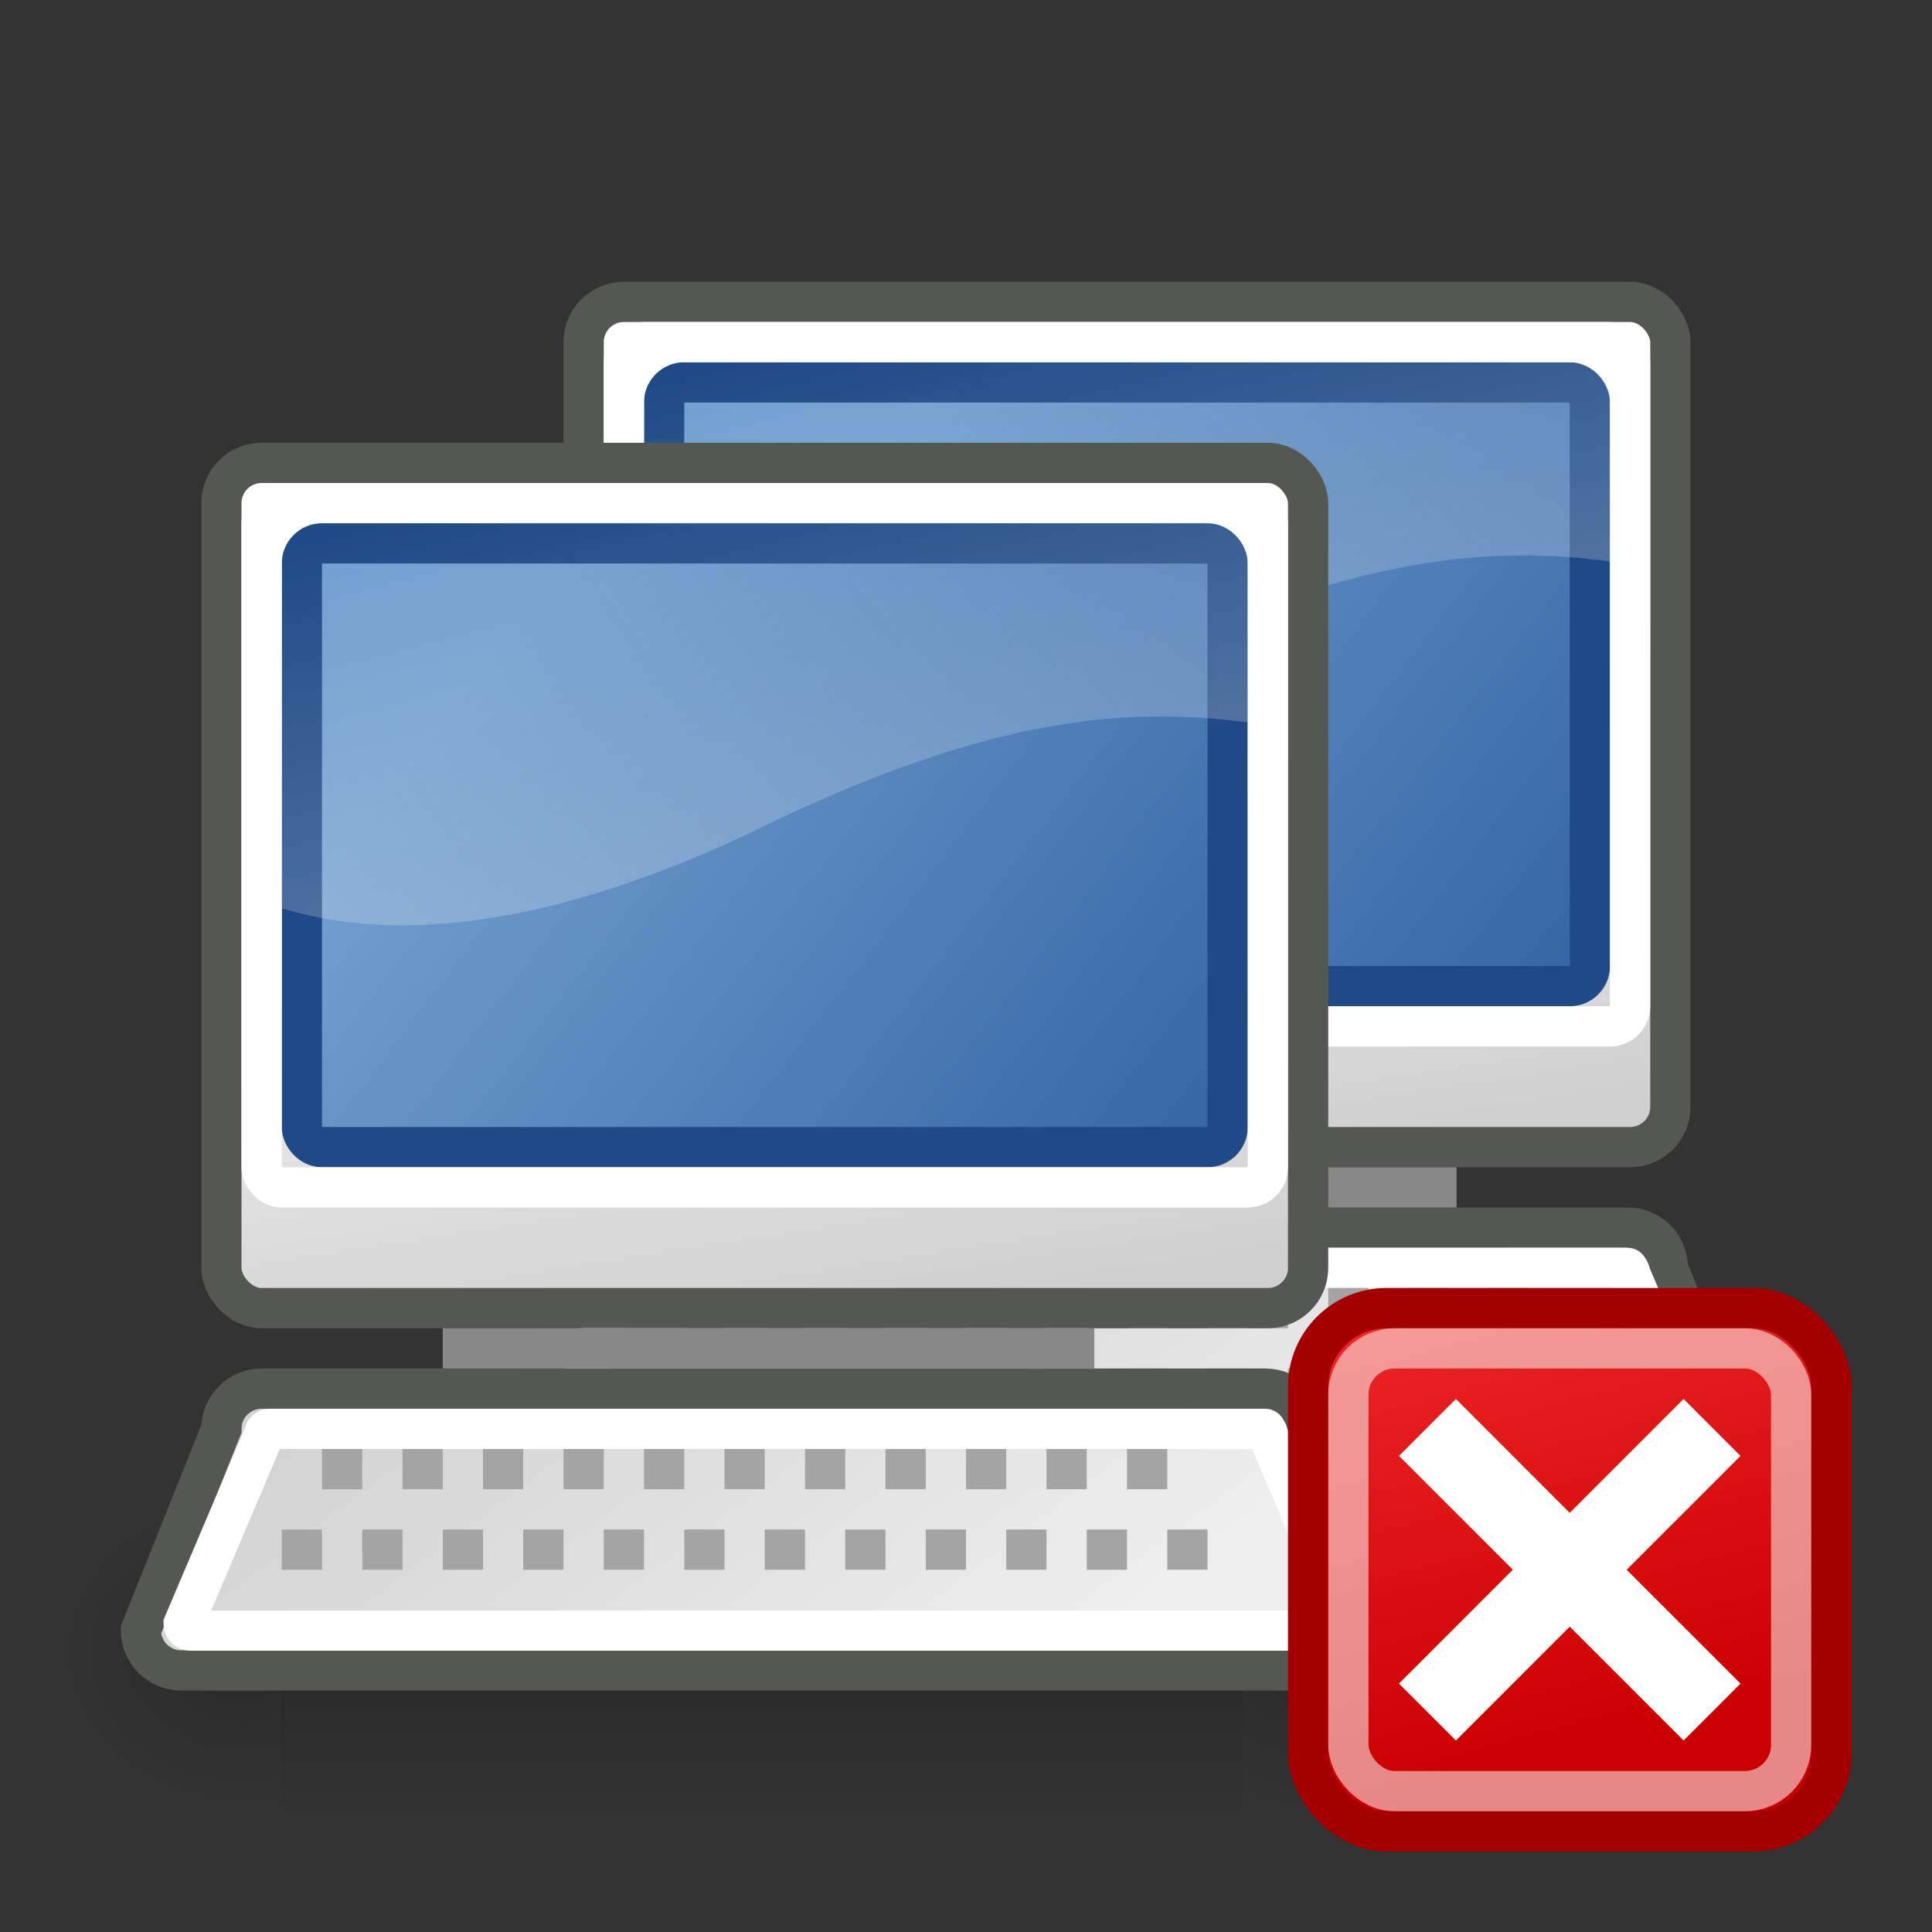 <?xml version="1.0" encoding="UTF-8" standalone="no"?>
<!-- Created with Inkscape (http://www.inkscape.org/) -->
<svg
   xmlns:dc="http://purl.org/dc/elements/1.1/"
   xmlns:cc="http://web.resource.org/cc/"
   xmlns:rdf="http://www.w3.org/1999/02/22-rdf-syntax-ns#"
   xmlns:svg="http://www.w3.org/2000/svg"
   xmlns="http://www.w3.org/2000/svg"
   xmlns:xlink="http://www.w3.org/1999/xlink"
   xmlns:sodipodi="http://sodipodi.sourceforge.net/DTD/sodipodi-0.dtd"
   xmlns:inkscape="http://www.inkscape.org/namespaces/inkscape"
   width="48"
   height="48"
   id="svg2"
   inkscape:label="Pozadí"
   sodipodi:version="0.32"
   inkscape:version="0.44+devel"
   version="1.0"
   sodipodi:docbase="/home/cornelius/Desktop/GAJIM iconset/sources/pixmaps/events"
   sodipodi:docname="connection_lost.svg"
   inkscape:export-filename="/home/cornelius/Desktop/GAJIM iconset/data/pixmaps/events/connection_lost.png"
   inkscape:export-xdpi="90"
   inkscape:export-ydpi="90"
   inkscape:output_extension="org.inkscape.output.svg.inkscape"
   sodipodi:modified="true">
  <rect width="100%" height="100%" fill="#333333" stroke="none"/>
  <defs
     id="defs3">
    <linearGradient
       inkscape:collect="always"
       id="linearGradient9896">
      <stop
         style="stop-color:#cc0000;stop-opacity:1;"
         offset="0"
         id="stop9898" />
      <stop
         style="stop-color:#ef2929;stop-opacity:1"
         offset="1"
         id="stop9900" />
    </linearGradient>
    <linearGradient
       inkscape:collect="always"
       id="linearGradient9886">
      <stop
         style="stop-color:#f6f6f6;stop-opacity:1"
         offset="0"
         id="stop9888" />
      <stop
         style="stop-color:#d3d3d3;stop-opacity:1"
         offset="1"
         id="stop9890" />
    </linearGradient>
    <linearGradient
       inkscape:collect="always"
       id="linearGradient2844">
      <stop
         style="stop-color:#729fcf;stop-opacity:1"
         offset="0"
         id="stop2846" />
      <stop
         style="stop-color:#3465a4;stop-opacity:1"
         offset="1"
         id="stop2848" />
    </linearGradient>
    <linearGradient
       id="linearGradient2836"
       inkscape:collect="always">
      <stop
         id="stop2838"
         offset="0"
         style="stop-color:#d3d3d3;stop-opacity:1;" />
      <stop
         id="stop2840"
         offset="1"
         style="stop-color:#efefef;stop-opacity:1" />
    </linearGradient>
    <linearGradient
       inkscape:collect="always"
       id="linearGradient2826">
      <stop
         style="stop-color:#d3d3d3;stop-opacity:1;"
         offset="0"
         id="stop2828" />
      <stop
         style="stop-color:#f9f9f9;stop-opacity:1"
         offset="1"
         id="stop2830" />
    </linearGradient>
    <linearGradient
       id="linearGradient4065">
      <stop
         id="stop4067"
         offset="0"
         style="stop-color:#73d216;stop-opacity:1" />
      <stop
         id="stop4069"
         offset="1"
         style="stop-color:#8ae234;stop-opacity:1" />
    </linearGradient>
    <linearGradient
       id="linearGradient1900">
      <stop
         style="stop-color:#73d216;stop-opacity:1"
         offset="0"
         id="stop1902" />
      <stop
         style="stop-color:#8ae234;stop-opacity:1"
         offset="1"
         id="stop1904" />
    </linearGradient>
    <linearGradient
       inkscape:collect="always"
       xlink:href="#linearGradient2826"
       id="linearGradient2832"
       x1="4.928"
       y1="2.388"
       x2="8.574"
       y2="6.808"
       gradientUnits="userSpaceOnUse"
       gradientTransform="matrix(1.126,0,0,1.17,-2.44,-0.281)" />
    <linearGradient
       inkscape:collect="always"
       xlink:href="#linearGradient2836"
       id="linearGradient2834"
       x1="4.022"
       y1="7.868"
       x2="10.872"
       y2="11.205"
       gradientUnits="userSpaceOnUse"
       gradientTransform="matrix(1.126,0,0,0.667,-2.44,3.494)" />
    <linearGradient
       inkscape:collect="always"
       xlink:href="#linearGradient2844"
       id="linearGradient2850"
       x1="6.367"
       y1="3.351"
       x2="10.362"
       y2="9.347"
       gradientUnits="userSpaceOnUse"
       gradientTransform="matrix(1.142,0,0,1.2,-2.569,-0.406)" />
    <linearGradient
       inkscape:collect="always"
       xlink:href="#linearGradient2836"
       id="linearGradient2888"
       gradientUnits="userSpaceOnUse"
       gradientTransform="matrix(1.126,0,0,0.667,-2.44,3.494)"
       x1="4.022"
       y1="7.868"
       x2="10.872"
       y2="11.205" />
    <linearGradient
       inkscape:collect="always"
       xlink:href="#linearGradient2826"
       id="linearGradient2890"
       gradientUnits="userSpaceOnUse"
       gradientTransform="matrix(1.126,0,0,1.17,-2.44,-0.281)"
       x1="4.928"
       y1="2.388"
       x2="8.574"
       y2="6.808" />
    <linearGradient
       inkscape:collect="always"
       xlink:href="#linearGradient2844"
       id="linearGradient2892"
       gradientUnits="userSpaceOnUse"
       gradientTransform="matrix(1.142,0,0,1.2,-2.569,-0.406)"
       x1="6.367"
       y1="3.351"
       x2="10.362"
       y2="9.347" />
    <linearGradient
       inkscape:collect="always"
       xlink:href="#linearGradient2836"
       id="linearGradient2894"
       gradientUnits="userSpaceOnUse"
       gradientTransform="matrix(1.126,0,0,0.667,-2.44,3.494)"
       x1="4.022"
       y1="7.868"
       x2="10.872"
       y2="11.205" />
    <linearGradient
       inkscape:collect="always"
       xlink:href="#linearGradient2826"
       id="linearGradient2896"
       gradientUnits="userSpaceOnUse"
       gradientTransform="matrix(1.126,0,0,1.17,-2.44,-0.281)"
       x1="4.928"
       y1="2.388"
       x2="8.574"
       y2="6.808" />
    <linearGradient
       inkscape:collect="always"
       xlink:href="#linearGradient2844"
       id="linearGradient2898"
       gradientUnits="userSpaceOnUse"
       gradientTransform="matrix(1.142,0,0,1.2,-2.569,-0.406)"
       x1="6.367"
       y1="3.351"
       x2="10.362"
       y2="9.347" />
    <linearGradient
       y2="19.359"
       x2="12.497"
       y1="1.107"
       x1="3.845"
       gradientTransform="translate(-16,-1.008)"
       gradientUnits="userSpaceOnUse"
       id="linearGradient2838"
       xlink:href="#linearGradient2827"
       inkscape:collect="always" />
    <linearGradient
       id="linearGradient5076">
      <stop
         id="stop5078"
         offset="0"
         style="stop-color:#73d216;stop-opacity:1" />
      <stop
         id="stop5080"
         offset="1"
         style="stop-color:#8ae234;stop-opacity:1" />
    </linearGradient>
    <linearGradient
       id="linearGradient5070">
      <stop
         style="stop-color:#73d216;stop-opacity:1"
         offset="0"
         id="stop5072" />
      <stop
         style="stop-color:#8ae234;stop-opacity:1"
         offset="1"
         id="stop5074" />
    </linearGradient>
    <linearGradient
       id="linearGradient2827"
       inkscape:collect="always">
      <stop
         id="stop2829"
         offset="0"
         style="stop-color:#f8f8f8;stop-opacity:1" />
      <stop
         id="stop2831"
         offset="1"
         style="stop-color:#d3d3d3;stop-opacity:1" />
    </linearGradient>
    <linearGradient
       id="linearGradient4517"
       inkscape:collect="always">
      <stop
         id="stop4519"
         offset="0"
         style="stop-color:white;stop-opacity:1" />
      <stop
         id="stop4521"
         offset="1"
         style="stop-color:#cfcfcf;stop-opacity:1" />
    </linearGradient>
    <linearGradient
       id="linearGradient4532"
       inkscape:collect="always">
      <stop
         id="stop4534"
         offset="0"
         style="stop-color:#fcfcfc;stop-opacity:1;" />
      <stop
         id="stop4536"
         offset="1"
         style="stop-color:#fcfcfc;stop-opacity:0;" />
    </linearGradient>
    <linearGradient
       y2="609.505"
       x2="302.857"
       y1="366.648"
       x1="302.857"
       gradientTransform="matrix(3.179,0,0,1.97,-2344.043,-872.885)"
       gradientUnits="userSpaceOnUse"
       id="linearGradient3587"
       xlink:href="#linearGradient5048"
       inkscape:collect="always" />
    <linearGradient
       id="linearGradient5048">
      <stop
         id="stop5050"
         offset="0"
         style="stop-color:black;stop-opacity:0;" />
      <stop
         style="stop-color:black;stop-opacity:1;"
         offset="0.5"
         id="stop5056" />
      <stop
         id="stop5052"
         offset="1"
         style="stop-color:black;stop-opacity:0;" />
    </linearGradient>
    <radialGradient
       r="117.143"
       fy="486.648"
       fx="605.714"
       cy="486.648"
       cx="605.714"
       gradientTransform="matrix(2.155,3.613696e-4,-2.955173e-4,1.97,-1730.071,-877.854)"
       gradientUnits="userSpaceOnUse"
       id="radialGradient3589"
       xlink:href="#linearGradient5060"
       inkscape:collect="always" />
    <linearGradient
       id="linearGradient5060"
       inkscape:collect="always">
      <stop
         id="stop5062"
         offset="0"
         style="stop-color:black;stop-opacity:1;" />
      <stop
         id="stop5064"
         offset="1"
         style="stop-color:black;stop-opacity:0;" />
    </linearGradient>
    <radialGradient
       r="117.143"
       fy="489.906"
       fx="590.134"
       cy="489.906"
       cx="590.134"
       gradientTransform="matrix(-1.923,0,0,1.986,-803.255,-884.671)"
       gradientUnits="userSpaceOnUse"
       id="radialGradient3591"
       xlink:href="#linearGradient5060"
       inkscape:collect="always" />
    <linearGradient
       inkscape:collect="always"
       xlink:href="#linearGradient9886"
       id="linearGradient9892"
       x1="11.932"
       y1="43.52"
       x2="11.932"
       y2="45.94"
       gradientUnits="userSpaceOnUse" />
    <linearGradient
       inkscape:collect="always"
       xlink:href="#linearGradient9896"
       id="linearGradient9902"
       x1="37.144"
       y1="42.435"
       x2="33.625"
       y2="29.301"
       gradientUnits="userSpaceOnUse"
       gradientTransform="matrix(0.929,0,0,0.929,3.25,3.179)" />
    <linearGradient
       inkscape:collect="always"
       xlink:href="#linearGradient9896"
       id="linearGradient5809"
       gradientUnits="userSpaceOnUse"
       gradientTransform="matrix(0.929,0,0,0.929,3.25,3.179)"
       x1="37.144"
       y1="42.435"
       x2="33.625"
       y2="29.301" />
    <linearGradient
       gradientUnits="userSpaceOnUse"
       y2="43"
       x2="39"
       y1="48"
       x1="39"
       id="linearGradient6260"
       xlink:href="#linearGradient5180"
       inkscape:collect="always" />
    <linearGradient
       id="linearGradient4196">
      <stop
         style="stop-color:black;stop-opacity:1;"
         offset="0"
         id="stop4198" />
      <stop
         style="stop-color:black;stop-opacity:0;"
         offset="1"
         id="stop4200" />
    </linearGradient>
    <linearGradient
       id="linearGradient3907">
      <stop
         style="stop-color:#ffffff;stop-opacity:1;"
         offset="0"
         id="stop3909" />
      <stop
         style="stop-color:#ffffff;stop-opacity:0;"
         offset="1"
         id="stop3911" />
    </linearGradient>
    <linearGradient
       id="linearGradient5137">
      <stop
         style="stop-color:#eeeeec;stop-opacity:1;"
         offset="0"
         id="stop5139" />
      <stop
         style="stop-color:#e6e6e3;stop-opacity:1;"
         offset="1"
         id="stop5141" />
    </linearGradient>
    <linearGradient
       id="linearGradient11400">
      <stop
         style="stop-color:#000000;stop-opacity:1;"
         offset="0"
         id="stop11402" />
      <stop
         style="stop-color:#000000;stop-opacity:0;"
         offset="1"
         id="stop11404" />
    </linearGradient>
    <linearGradient
       id="linearGradient7670">
      <stop
         id="stop7672"
         offset="0"
         style="stop-color:#3465a4;stop-opacity:1" />
      <stop
         id="stop7674"
         offset="1"
         style="stop-color:#204a87;stop-opacity:1" />
    </linearGradient>
    <linearGradient
       id="linearGradient5180">
      <stop
         id="stop5182"
         offset="0"
         style="stop-color:black;stop-opacity:0;" />
      <stop
         style="stop-color:black;stop-opacity:1;"
         offset="0.5"
         id="stop5188" />
      <stop
         id="stop5184"
         offset="1"
         style="stop-color:black;stop-opacity:0;" />
    </linearGradient>
    <linearGradient
       inkscape:collect="always"
       xlink:href="#linearGradient4532"
       id="linearGradient6421"
       gradientUnits="userSpaceOnUse"
       gradientTransform="matrix(0.889,0,0,0.885,0.222,3.711)"
       x1="32.578"
       y1="37.802"
       x2="24.683"
       y2="6.578" />
    <linearGradient
       inkscape:collect="always"
       xlink:href="#linearGradient2844"
       id="linearGradient6427"
       gradientUnits="userSpaceOnUse"
       gradientTransform="matrix(0.973,0,0,0.9,13.477,18.165)"
       x1="-3.121"
       y1="-1.069"
       x2="15.811"
       y2="12.369" />
    <linearGradient
       inkscape:collect="always"
       xlink:href="#linearGradient4517"
       id="linearGradient6430"
       gradientUnits="userSpaceOnUse"
       gradientTransform="matrix(3.151,0,0,1.175,-5.128,24.239)"
       x1="4.576"
       y1="-5.081"
       x2="9.542"
       y2="6.838" />
    <linearGradient
       inkscape:collect="always"
       xlink:href="#linearGradient2836"
       id="linearGradient6443"
       gradientUnits="userSpaceOnUse"
       gradientTransform="matrix(3.256,0,0,1.198,-6.414,25.961)"
       x1="4.022"
       y1="7.868"
       x2="10.872"
       y2="11.205" />
    <linearGradient
       inkscape:collect="always"
       xlink:href="#linearGradient5048"
       id="linearGradient6600"
       gradientUnits="userSpaceOnUse"
       gradientTransform="matrix(3.179,0,0,1.97,-2344.043,-872.885)"
       x1="302.857"
       y1="366.648"
       x2="302.857"
       y2="609.505" />
    <radialGradient
       inkscape:collect="always"
       xlink:href="#linearGradient5060"
       id="radialGradient6602"
       gradientUnits="userSpaceOnUse"
       gradientTransform="matrix(2.155,3.613696e-4,-2.955173e-4,1.97,-1730.071,-877.854)"
       cx="605.714"
       cy="486.648"
       fx="605.714"
       fy="486.648"
       r="117.143" />
    <radialGradient
       inkscape:collect="always"
       xlink:href="#linearGradient5060"
       id="radialGradient6604"
       gradientUnits="userSpaceOnUse"
       gradientTransform="matrix(-1.923,0,0,1.986,-803.255,-884.671)"
       cx="590.134"
       cy="489.906"
       fx="590.134"
       fy="489.906"
       r="117.143" />
    <linearGradient
       inkscape:collect="always"
       xlink:href="#linearGradient2836"
       id="linearGradient6606"
       gradientUnits="userSpaceOnUse"
       gradientTransform="matrix(3.256,0,0,1.198,-6.414,25.961)"
       x1="4.022"
       y1="7.868"
       x2="10.872"
       y2="11.205" />
    <linearGradient
       inkscape:collect="always"
       xlink:href="#linearGradient4517"
       id="linearGradient6608"
       gradientUnits="userSpaceOnUse"
       gradientTransform="matrix(3.151,0,0,1.175,-5.128,24.239)"
       x1="4.576"
       y1="-5.081"
       x2="9.542"
       y2="6.838" />
    <linearGradient
       inkscape:collect="always"
       xlink:href="#linearGradient2844"
       id="linearGradient6610"
       gradientUnits="userSpaceOnUse"
       gradientTransform="matrix(0.973,0,0,0.9,13.477,18.165)"
       x1="-3.121"
       y1="-1.069"
       x2="15.811"
       y2="12.369" />
    <linearGradient
       inkscape:collect="always"
       xlink:href="#linearGradient4532"
       id="linearGradient6612"
       gradientUnits="userSpaceOnUse"
       gradientTransform="matrix(0.889,0,0,0.885,0.222,3.711)"
       x1="32.578"
       y1="37.802"
       x2="24.683"
       y2="6.578" />
    <linearGradient
       inkscape:collect="always"
       xlink:href="#linearGradient5048"
       id="linearGradient6614"
       gradientUnits="userSpaceOnUse"
       gradientTransform="matrix(3.179,0,0,1.97,-2344.043,-872.885)"
       x1="302.857"
       y1="366.648"
       x2="302.857"
       y2="609.505" />
    <radialGradient
       inkscape:collect="always"
       xlink:href="#linearGradient5060"
       id="radialGradient6616"
       gradientUnits="userSpaceOnUse"
       gradientTransform="matrix(2.155,3.613696e-4,-2.955173e-4,1.97,-1730.071,-877.854)"
       cx="605.714"
       cy="486.648"
       fx="605.714"
       fy="486.648"
       r="117.143" />
    <radialGradient
       inkscape:collect="always"
       xlink:href="#linearGradient5060"
       id="radialGradient6618"
       gradientUnits="userSpaceOnUse"
       gradientTransform="matrix(-1.923,0,0,1.986,-803.255,-884.671)"
       cx="590.134"
       cy="489.906"
       fx="590.134"
       fy="489.906"
       r="117.143" />
    <linearGradient
       inkscape:collect="always"
       xlink:href="#linearGradient2836"
       id="linearGradient6620"
       gradientUnits="userSpaceOnUse"
       gradientTransform="matrix(3.256,0,0,1.198,-6.414,25.961)"
       x1="4.022"
       y1="7.868"
       x2="10.872"
       y2="11.205" />
    <linearGradient
       inkscape:collect="always"
       xlink:href="#linearGradient4517"
       id="linearGradient6622"
       gradientUnits="userSpaceOnUse"
       gradientTransform="matrix(3.151,0,0,1.175,-5.128,24.239)"
       x1="4.576"
       y1="-5.081"
       x2="9.542"
       y2="6.838" />
    <linearGradient
       inkscape:collect="always"
       xlink:href="#linearGradient2844"
       id="linearGradient6624"
       gradientUnits="userSpaceOnUse"
       gradientTransform="matrix(0.973,0,0,0.9,13.477,18.165)"
       x1="-3.121"
       y1="-1.069"
       x2="15.811"
       y2="12.369" />
    <linearGradient
       inkscape:collect="always"
       xlink:href="#linearGradient4532"
       id="linearGradient6626"
       gradientUnits="userSpaceOnUse"
       gradientTransform="matrix(0.889,0,0,0.885,0.222,3.711)"
       x1="32.578"
       y1="37.802"
       x2="24.683"
       y2="6.578" />
  </defs>
  <sodipodi:namedview
     id="base"
     pagecolor="#ffffff"
     bordercolor="#666666"
     borderopacity="1.0"
     inkscape:pageopacity="0.0"
     inkscape:pageshadow="2"
     inkscape:zoom="5.6568545"
     inkscape:cx="21.370148"
     inkscape:cy="42.200927"
     inkscape:document-units="px"
     inkscape:current-layer="layer1"
     width="48px"
     height="48px"
     inkscape:showpageshadow="false"
     showgrid="true"
     inkscape:object-bbox="true"
     inkscape:object-points="false"
     inkscape:grid-points="false"
     showguides="true"
     inkscape:guide-bbox="true"
     inkscape:window-width="1073"
     inkscape:window-height="895"
     inkscape:window-x="16"
     inkscape:window-y="39"
     inkscape:object-paths="false"
     inkscape:grid-bbox="true" />
  <g
     inkscape:label="Vrstva 1"
     inkscape:groupmode="layer"
     id="layer1">
    <g
       id="g6530"
       transform="translate(10,-4)">
      <g
         style="opacity:0.476;display:inline"
         transform="matrix(-1.754551e-2,0,0,1.659787e-2,-2.478,39.687)"
         id="g6532">
        <rect
           style="opacity:0.402;color:#000000;fill:url(#linearGradient6600);fill-opacity:1;fill-rule:nonzero;stroke:none;stroke-width:1;stroke-linecap:round;stroke-linejoin:miter;marker:none;marker-start:none;marker-mid:none;marker-end:none;stroke-miterlimit:4;stroke-dasharray:none;stroke-dashoffset:0;stroke-opacity:1;visibility:visible;display:inline;overflow:visible"
           id="rect6534"
           width="1361.006"
           height="478.357"
           x="-1844.225"
           y="-150.697" />
        <path
           style="opacity:0.402;color:#000000;fill:url(#radialGradient6602);fill-opacity:1;fill-rule:nonzero;stroke:none;stroke-width:1;stroke-linecap:round;stroke-linejoin:miter;marker:none;marker-start:none;marker-mid:none;marker-end:none;stroke-miterlimit:4;stroke-dasharray:none;stroke-dashoffset:0;stroke-opacity:1;visibility:visible;display:inline;overflow:visible"
           d="M -486.651,-158.207 C -486.651,-158.207 -486.651,320.123 -486.651,320.123 C -343.777,321.024 -141.251,212.954 -141.251,80.927 C -141.251,-51.099 -300.688,-158.207 -486.651,-158.207 z "
           id="path6536"
           sodipodi:nodetypes="cccc" />
        <path
           sodipodi:nodetypes="cccc"
           id="path6538"
           d="M -1844.225,-150.676 C -1844.225,-150.676 -1844.225,327.655 -1844.225,327.655 C -1988.519,328.555 -2193.058,220.485 -2193.058,88.458 C -2193.058,-43.568 -2032.036,-150.676 -1844.225,-150.676 z "
           style="opacity:0.402;color:#000000;fill:url(#radialGradient6604);fill-opacity:1;fill-rule:nonzero;stroke:none;stroke-width:1;stroke-linecap:round;stroke-linejoin:miter;marker:none;marker-start:none;marker-mid:none;marker-end:none;stroke-miterlimit:4;stroke-dasharray:none;stroke-dashoffset:0;stroke-opacity:1;visibility:visible;display:inline;overflow:visible" />
      </g>
      <path
         style="color:#000000;fill:url(#linearGradient6606);fill-opacity:1;fill-rule:evenodd;stroke:#555753;stroke-width:1;stroke-linecap:butt;stroke-linejoin:miter;marker:none;marker-start:none;marker-mid:none;marker-end:none;stroke-miterlimit:4;stroke-dashoffset:0;stroke-opacity:1;visibility:visible;display:inline;overflow:visible"
         d="M 5.5,34.5 L 30.438,34.5 C 30.992,34.5 31.438,34.946 31.438,35.5 L 33.438,40.5 C 33.438,41.054 32.992,41.5 32.438,41.5 L 3.5,41.5 C 2.946,41.5 2.5,41.054 2.5,40.5 L 4.5,35.5 C 4.5,34.946 4.946,34.5 5.5,34.5 z "
         id="path6540"
         sodipodi:nodetypes="ccccccccc" />
      <path
         style="color:#000000;fill:none;fill-opacity:1;fill-rule:evenodd;stroke:#ffffff;stroke-width:1;stroke-linecap:butt;stroke-linejoin:miter;marker:none;marker-start:none;marker-mid:none;marker-end:none;stroke-miterlimit:4;stroke-dashoffset:0;stroke-opacity:1;visibility:visible;display:inline;overflow:visible"
         d="M 5.703,35.5 L 30.359,35.5 C 30.437,35.5 30.5,35.563 30.5,35.641 L 32.5,40.348 C 32.5,40.438 32.427,40.511 32.337,40.511 L 3.726,40.511 C 3.635,40.511 3.562,40.438 3.562,40.348 L 5.562,35.641 C 5.562,35.563 5.625,35.5 5.703,35.5 z "
         id="path6542"
         sodipodi:nodetypes="ccccccccc" />
      <rect
         style="color:#000000;fill:url(#linearGradient6608);fill-opacity:1;fill-rule:evenodd;stroke:#555753;stroke-width:1;stroke-linecap:butt;stroke-linejoin:miter;marker:none;marker-start:none;marker-mid:none;marker-end:none;stroke-miterlimit:4;stroke-dasharray:none;stroke-dashoffset:0;stroke-opacity:1;visibility:visible;display:inline;overflow:visible"
         id="rect6544"
         width="27"
         height="21"
         x="4.5"
         y="11.5"
         rx="1"
         ry="1" />
      <rect
         ry="0.5"
         rx="0.5"
         y="13.5"
         x="6.5"
         height="15"
         width="23"
         id="rect6546"
         style="color:#000000;fill:url(#linearGradient6610);fill-opacity:1;fill-rule:evenodd;stroke:#204a87;stroke-width:1;stroke-linecap:butt;stroke-linejoin:miter;marker:none;marker-start:none;marker-mid:none;marker-end:none;stroke-miterlimit:4;stroke-dasharray:none;stroke-dashoffset:0;stroke-opacity:1;visibility:visible;display:inline;overflow:visible" />
      <rect
         style="color:#000000;fill:#babdb6;fill-opacity:1;fill-rule:evenodd;stroke:#888888;stroke-width:1;stroke-linecap:butt;stroke-linejoin:miter;marker:none;marker-start:none;marker-mid:none;marker-end:none;stroke-miterlimit:4;stroke-dasharray:none;stroke-dashoffset:0;stroke-opacity:1;visibility:visible;display:inline;overflow:visible"
         id="rect6548"
         width="16.188"
         height="1.4960766e-05"
         x="10"
         y="-33.5"
         transform="scale(1,-1)" />
      <path
         style="opacity:0.637;color:#000000;fill:url(#linearGradient6612);fill-opacity:1;fill-rule:evenodd;stroke:none;stroke-width:1;stroke-linecap:butt;stroke-linejoin:miter;marker:none;marker-start:none;marker-mid:none;marker-end:none;stroke-miterlimit:4;stroke-dasharray:none;stroke-dashoffset:0;stroke-opacity:0.682;visibility:visible;display:inline;overflow:visible"
         d="M 6.444,13 C 6.198,13 6,13.197 6,13.442 L 6,22.565 C 8.479,23.323 12.292,23.291 18,20.519 C 23.746,17.729 27.166,17.574 30,17.948 L 30,13.442 C 30,13.197 29.802,13 29.556,13 L 6.444,13 z "
         id="path6550" />
      <rect
         style="color:#000000;fill:none;fill-opacity:1;fill-rule:evenodd;stroke:#ffffff;stroke-width:1;stroke-linecap:butt;stroke-linejoin:miter;marker:none;marker-start:none;marker-mid:none;marker-end:none;stroke-miterlimit:4;stroke-dasharray:none;stroke-dashoffset:0;stroke-opacity:1;visibility:visible;display:inline;overflow:visible"
         id="rect6552"
         width="25"
         height="17"
         x="5.5"
         y="12.5"
         rx="0.5"
         ry="0.5" />
      <rect
         style="opacity:1;color:#000000;fill:#a4a4a4;fill-opacity:1;fill-rule:evenodd;stroke:none;stroke-width:1;stroke-linecap:round;stroke-linejoin:round;marker:none;marker-start:none;marker-mid:none;marker-end:none;stroke-miterlimit:4;stroke-dasharray:none;stroke-dashoffset:0;stroke-opacity:1;visibility:visible;display:inline;overflow:visible;enable-background:accumulate"
         id="rect6554"
         width="1"
         height="1"
         x="7"
         y="36" />
      <rect
         y="36"
         x="9"
         height="1"
         width="1"
         id="rect6556"
         style="opacity:1;color:#000000;fill:#a4a4a4;fill-opacity:1;fill-rule:evenodd;stroke:none;stroke-width:1;stroke-linecap:round;stroke-linejoin:round;marker:none;marker-start:none;marker-mid:none;marker-end:none;stroke-miterlimit:4;stroke-dasharray:none;stroke-dashoffset:0;stroke-opacity:1;visibility:visible;display:inline;overflow:visible;enable-background:accumulate" />
      <rect
         style="opacity:1;color:#000000;fill:#a4a4a4;fill-opacity:1;fill-rule:evenodd;stroke:none;stroke-width:1;stroke-linecap:round;stroke-linejoin:round;marker:none;marker-start:none;marker-mid:none;marker-end:none;stroke-miterlimit:4;stroke-dasharray:none;stroke-dashoffset:0;stroke-opacity:1;visibility:visible;display:inline;overflow:visible;enable-background:accumulate"
         id="rect6558"
         width="1"
         height="1"
         x="11"
         y="36" />
      <rect
         y="38"
         x="10"
         height="1"
         width="1"
         id="rect6560"
         style="opacity:1;color:#000000;fill:#a4a4a4;fill-opacity:1;fill-rule:evenodd;stroke:none;stroke-width:1;stroke-linecap:round;stroke-linejoin:round;marker:none;marker-start:none;marker-mid:none;marker-end:none;stroke-miterlimit:4;stroke-dasharray:none;stroke-dashoffset:0;stroke-opacity:1;visibility:visible;display:inline;overflow:visible;enable-background:accumulate" />
      <rect
         style="opacity:1;color:#000000;fill:#a4a4a4;fill-opacity:1;fill-rule:evenodd;stroke:none;stroke-width:1;stroke-linecap:round;stroke-linejoin:round;marker:none;marker-start:none;marker-mid:none;marker-end:none;stroke-miterlimit:4;stroke-dasharray:none;stroke-dashoffset:0;stroke-opacity:1;visibility:visible;display:inline;overflow:visible;enable-background:accumulate"
         id="rect6562"
         width="1"
         height="1"
         x="8"
         y="38" />
      <rect
         y="38"
         x="6"
         height="1"
         width="1"
         id="rect6564"
         style="opacity:1;color:#000000;fill:#a4a4a4;fill-opacity:1;fill-rule:evenodd;stroke:none;stroke-width:1;stroke-linecap:round;stroke-linejoin:round;marker:none;marker-start:none;marker-mid:none;marker-end:none;stroke-miterlimit:4;stroke-dasharray:none;stroke-dashoffset:0;stroke-opacity:1;visibility:visible;display:inline;overflow:visible;enable-background:accumulate" />
      <rect
         y="36"
         x="13"
         height="1"
         width="1"
         id="rect6566"
         style="opacity:1;color:#000000;fill:#a4a4a4;fill-opacity:1;fill-rule:evenodd;stroke:none;stroke-width:1;stroke-linecap:round;stroke-linejoin:round;marker:none;marker-start:none;marker-mid:none;marker-end:none;stroke-miterlimit:4;stroke-dasharray:none;stroke-dashoffset:0;stroke-opacity:1;visibility:visible;display:inline;overflow:visible;enable-background:accumulate" />
      <rect
         style="opacity:1;color:#000000;fill:#a4a4a4;fill-opacity:1;fill-rule:evenodd;stroke:none;stroke-width:1;stroke-linecap:round;stroke-linejoin:round;marker:none;marker-start:none;marker-mid:none;marker-end:none;stroke-miterlimit:4;stroke-dasharray:none;stroke-dashoffset:0;stroke-opacity:1;visibility:visible;display:inline;overflow:visible;enable-background:accumulate"
         id="rect6568"
         width="1"
         height="1"
         x="15"
         y="36" />
      <rect
         y="36"
         x="17"
         height="1"
         width="1"
         id="rect6570"
         style="opacity:1;color:#000000;fill:#a4a4a4;fill-opacity:1;fill-rule:evenodd;stroke:none;stroke-width:1;stroke-linecap:round;stroke-linejoin:round;marker:none;marker-start:none;marker-mid:none;marker-end:none;stroke-miterlimit:4;stroke-dasharray:none;stroke-dashoffset:0;stroke-opacity:1;visibility:visible;display:inline;overflow:visible;enable-background:accumulate" />
      <rect
         style="opacity:1;color:#000000;fill:#a4a4a4;fill-opacity:1;fill-rule:evenodd;stroke:none;stroke-width:1;stroke-linecap:round;stroke-linejoin:round;marker:none;marker-start:none;marker-mid:none;marker-end:none;stroke-miterlimit:4;stroke-dasharray:none;stroke-dashoffset:0;stroke-opacity:1;visibility:visible;display:inline;overflow:visible;enable-background:accumulate"
         id="rect6572"
         width="1"
         height="1"
         x="16"
         y="38" />
      <rect
         y="38"
         x="14"
         height="1"
         width="1"
         id="rect6574"
         style="opacity:1;color:#000000;fill:#a4a4a4;fill-opacity:1;fill-rule:evenodd;stroke:none;stroke-width:1;stroke-linecap:round;stroke-linejoin:round;marker:none;marker-start:none;marker-mid:none;marker-end:none;stroke-miterlimit:4;stroke-dasharray:none;stroke-dashoffset:0;stroke-opacity:1;visibility:visible;display:inline;overflow:visible;enable-background:accumulate" />
      <rect
         style="opacity:1;color:#000000;fill:#a4a4a4;fill-opacity:1;fill-rule:evenodd;stroke:none;stroke-width:1;stroke-linecap:round;stroke-linejoin:round;marker:none;marker-start:none;marker-mid:none;marker-end:none;stroke-miterlimit:4;stroke-dasharray:none;stroke-dashoffset:0;stroke-opacity:1;visibility:visible;display:inline;overflow:visible;enable-background:accumulate"
         id="rect6576"
         width="1"
         height="1"
         x="12"
         y="38" />
      <rect
         style="opacity:1;color:#000000;fill:#a4a4a4;fill-opacity:1;fill-rule:evenodd;stroke:none;stroke-width:1;stroke-linecap:round;stroke-linejoin:round;marker:none;marker-start:none;marker-mid:none;marker-end:none;stroke-miterlimit:4;stroke-dasharray:none;stroke-dashoffset:0;stroke-opacity:1;visibility:visible;display:inline;overflow:visible;enable-background:accumulate"
         id="rect6578"
         width="1"
         height="1"
         x="19"
         y="36" />
      <rect
         y="36"
         x="21"
         height="1"
         width="1"
         id="rect6580"
         style="opacity:1;color:#000000;fill:#a4a4a4;fill-opacity:1;fill-rule:evenodd;stroke:none;stroke-width:1;stroke-linecap:round;stroke-linejoin:round;marker:none;marker-start:none;marker-mid:none;marker-end:none;stroke-miterlimit:4;stroke-dasharray:none;stroke-dashoffset:0;stroke-opacity:1;visibility:visible;display:inline;overflow:visible;enable-background:accumulate" />
      <rect
         style="opacity:1;color:#000000;fill:#a4a4a4;fill-opacity:1;fill-rule:evenodd;stroke:none;stroke-width:1;stroke-linecap:round;stroke-linejoin:round;marker:none;marker-start:none;marker-mid:none;marker-end:none;stroke-miterlimit:4;stroke-dasharray:none;stroke-dashoffset:0;stroke-opacity:1;visibility:visible;display:inline;overflow:visible;enable-background:accumulate"
         id="rect6582"
         width="1"
         height="1"
         x="23"
         y="36" />
      <rect
         y="38"
         x="22"
         height="1"
         width="1"
         id="rect6584"
         style="opacity:1;color:#000000;fill:#a4a4a4;fill-opacity:1;fill-rule:evenodd;stroke:none;stroke-width:1;stroke-linecap:round;stroke-linejoin:round;marker:none;marker-start:none;marker-mid:none;marker-end:none;stroke-miterlimit:4;stroke-dasharray:none;stroke-dashoffset:0;stroke-opacity:1;visibility:visible;display:inline;overflow:visible;enable-background:accumulate" />
      <rect
         style="opacity:1;color:#000000;fill:#a4a4a4;fill-opacity:1;fill-rule:evenodd;stroke:none;stroke-width:1;stroke-linecap:round;stroke-linejoin:round;marker:none;marker-start:none;marker-mid:none;marker-end:none;stroke-miterlimit:4;stroke-dasharray:none;stroke-dashoffset:0;stroke-opacity:1;visibility:visible;display:inline;overflow:visible;enable-background:accumulate"
         id="rect6586"
         width="1"
         height="1"
         x="20"
         y="38" />
      <rect
         y="38"
         x="18"
         height="1"
         width="1"
         id="rect6588"
         style="opacity:1;color:#000000;fill:#a4a4a4;fill-opacity:1;fill-rule:evenodd;stroke:none;stroke-width:1;stroke-linecap:round;stroke-linejoin:round;marker:none;marker-start:none;marker-mid:none;marker-end:none;stroke-miterlimit:4;stroke-dasharray:none;stroke-dashoffset:0;stroke-opacity:1;visibility:visible;display:inline;overflow:visible;enable-background:accumulate" />
      <rect
         y="36"
         x="25"
         height="1"
         width="1"
         id="rect6590"
         style="opacity:1;color:#000000;fill:#a4a4a4;fill-opacity:1;fill-rule:evenodd;stroke:none;stroke-width:1;stroke-linecap:round;stroke-linejoin:round;marker:none;marker-start:none;marker-mid:none;marker-end:none;stroke-miterlimit:4;stroke-dasharray:none;stroke-dashoffset:0;stroke-opacity:1;visibility:visible;display:inline;overflow:visible;enable-background:accumulate" />
      <rect
         style="opacity:1;color:#000000;fill:#a4a4a4;fill-opacity:1;fill-rule:evenodd;stroke:none;stroke-width:1;stroke-linecap:round;stroke-linejoin:round;marker:none;marker-start:none;marker-mid:none;marker-end:none;stroke-miterlimit:4;stroke-dasharray:none;stroke-dashoffset:0;stroke-opacity:1;visibility:visible;display:inline;overflow:visible;enable-background:accumulate"
         id="rect6592"
         width="1"
         height="1"
         x="27"
         y="36" />
      <rect
         style="opacity:1;color:#000000;fill:#a4a4a4;fill-opacity:1;fill-rule:evenodd;stroke:none;stroke-width:1;stroke-linecap:round;stroke-linejoin:round;marker:none;marker-start:none;marker-mid:none;marker-end:none;stroke-miterlimit:4;stroke-dasharray:none;stroke-dashoffset:0;stroke-opacity:1;visibility:visible;display:inline;overflow:visible;enable-background:accumulate"
         id="rect6594"
         width="1"
         height="1"
         x="28"
         y="38" />
      <rect
         y="38"
         x="26"
         height="1"
         width="1"
         id="rect6596"
         style="opacity:1;color:#000000;fill:#a4a4a4;fill-opacity:1;fill-rule:evenodd;stroke:none;stroke-width:1;stroke-linecap:round;stroke-linejoin:round;marker:none;marker-start:none;marker-mid:none;marker-end:none;stroke-miterlimit:4;stroke-dasharray:none;stroke-dashoffset:0;stroke-opacity:1;visibility:visible;display:inline;overflow:visible;enable-background:accumulate" />
      <rect
         style="opacity:1;color:#000000;fill:#a4a4a4;fill-opacity:1;fill-rule:evenodd;stroke:none;stroke-width:1;stroke-linecap:round;stroke-linejoin:round;marker:none;marker-start:none;marker-mid:none;marker-end:none;stroke-miterlimit:4;stroke-dasharray:none;stroke-dashoffset:0;stroke-opacity:1;visibility:visible;display:inline;overflow:visible;enable-background:accumulate"
         id="rect6598"
         width="1"
         height="1"
         x="24"
         y="38" />
    </g>
    <g
       id="g6494"
       transform="translate(1,0)">
      <g
         id="g6707"
         transform="matrix(-1.754551e-2,0,0,1.659787e-2,-2.478,39.687)"
         style="opacity:0.476;display:inline">
        <rect
           y="-150.697"
           x="-1844.225"
           height="478.357"
           width="1361.006"
           id="rect6709"
           style="opacity:0.402;color:#000000;fill:url(#linearGradient6614);fill-opacity:1;fill-rule:nonzero;stroke:none;stroke-width:1;stroke-linecap:round;stroke-linejoin:miter;marker:none;marker-start:none;marker-mid:none;marker-end:none;stroke-miterlimit:4;stroke-dasharray:none;stroke-dashoffset:0;stroke-opacity:1;visibility:visible;display:inline;overflow:visible" />
        <path
           sodipodi:nodetypes="cccc"
           id="path6711"
           d="M -486.651,-158.207 C -486.651,-158.207 -486.651,320.123 -486.651,320.123 C -343.777,321.024 -141.251,212.954 -141.251,80.927 C -141.251,-51.099 -300.688,-158.207 -486.651,-158.207 z "
           style="opacity:0.402;color:#000000;fill:url(#radialGradient6616);fill-opacity:1;fill-rule:nonzero;stroke:none;stroke-width:1;stroke-linecap:round;stroke-linejoin:miter;marker:none;marker-start:none;marker-mid:none;marker-end:none;stroke-miterlimit:4;stroke-dasharray:none;stroke-dashoffset:0;stroke-opacity:1;visibility:visible;display:inline;overflow:visible" />
        <path
           style="opacity:0.402;color:#000000;fill:url(#radialGradient6618);fill-opacity:1;fill-rule:nonzero;stroke:none;stroke-width:1;stroke-linecap:round;stroke-linejoin:miter;marker:none;marker-start:none;marker-mid:none;marker-end:none;stroke-miterlimit:4;stroke-dasharray:none;stroke-dashoffset:0;stroke-opacity:1;visibility:visible;display:inline;overflow:visible"
           d="M -1844.225,-150.676 C -1844.225,-150.676 -1844.225,327.655 -1844.225,327.655 C -1988.519,328.555 -2193.058,220.485 -2193.058,88.458 C -2193.058,-43.568 -2032.036,-150.676 -1844.225,-150.676 z "
           id="path6713"
           sodipodi:nodetypes="cccc" />
      </g>
      <path
         sodipodi:nodetypes="ccccccccc"
         id="rect4481"
         d="M 5.5,34.5 L 30.438,34.5 C 30.992,34.5 31.438,34.946 31.438,35.5 L 33.438,40.5 C 33.438,41.054 32.992,41.5 32.438,41.5 L 3.5,41.5 C 2.946,41.5 2.5,41.054 2.5,40.5 L 4.5,35.5 C 4.5,34.946 4.946,34.5 5.5,34.5 z "
         style="color:#000000;fill:url(#linearGradient6620);fill-opacity:1;fill-rule:evenodd;stroke:#555753;stroke-width:1;stroke-linecap:butt;stroke-linejoin:miter;marker:none;marker-start:none;marker-mid:none;marker-end:none;stroke-miterlimit:4;stroke-dashoffset:0;stroke-opacity:1;visibility:visible;display:inline;overflow:visible" />
      <path
         sodipodi:nodetypes="ccccccccc"
         id="rect4485"
         d="M 5.703,35.5 L 30.359,35.5 C 30.437,35.5 30.5,35.563 30.5,35.641 L 32.5,40.348 C 32.5,40.438 32.427,40.511 32.337,40.511 L 3.726,40.511 C 3.635,40.511 3.562,40.438 3.562,40.348 L 5.562,35.641 C 5.562,35.563 5.625,35.5 5.703,35.5 z "
         style="color:#000000;fill:none;fill-opacity:1;fill-rule:evenodd;stroke:#ffffff;stroke-width:1;stroke-linecap:butt;stroke-linejoin:miter;marker:none;marker-start:none;marker-mid:none;marker-end:none;stroke-miterlimit:4;stroke-dashoffset:0;stroke-opacity:1;visibility:visible;display:inline;overflow:visible" />
      <rect
         ry="1"
         rx="1"
         y="11.5"
         x="4.5"
         height="21"
         width="27"
         id="rect4495"
         style="color:#000000;fill:url(#linearGradient6622);fill-opacity:1;fill-rule:evenodd;stroke:#555753;stroke-width:1;stroke-linecap:butt;stroke-linejoin:miter;marker:none;marker-start:none;marker-mid:none;marker-end:none;stroke-miterlimit:4;stroke-dasharray:none;stroke-dashoffset:0;stroke-opacity:1;visibility:visible;display:inline;overflow:visible" />
      <rect
         style="color:#000000;fill:url(#linearGradient6624);fill-opacity:1;fill-rule:evenodd;stroke:#204a87;stroke-width:1;stroke-linecap:butt;stroke-linejoin:miter;marker:none;marker-start:none;marker-mid:none;marker-end:none;stroke-miterlimit:4;stroke-dasharray:none;stroke-dashoffset:0;stroke-opacity:1;visibility:visible;display:inline;overflow:visible"
         id="rect4499"
         width="23"
         height="15"
         x="6.5"
         y="13.5"
         rx="0.5"
         ry="0.5" />
      <rect
         transform="scale(1,-1)"
         y="-33.5"
         x="10"
         height="1.4960766e-05"
         width="16.188"
         id="rect4513"
         style="color:#000000;fill:#babdb6;fill-opacity:1;fill-rule:evenodd;stroke:#888888;stroke-width:1;stroke-linecap:butt;stroke-linejoin:miter;marker:none;marker-start:none;marker-mid:none;marker-end:none;stroke-miterlimit:4;stroke-dasharray:none;stroke-dashoffset:0;stroke-opacity:1;visibility:visible;display:inline;overflow:visible" />
      <path
         id="rect4523"
         d="M 6.444,13 C 6.198,13 6,13.197 6,13.442 L 6,22.565 C 8.479,23.323 12.292,23.291 18,20.519 C 23.746,17.729 27.166,17.574 30,17.948 L 30,13.442 C 30,13.197 29.802,13 29.556,13 L 6.444,13 z "
         style="opacity:0.637;color:#000000;fill:url(#linearGradient6626);fill-opacity:1;fill-rule:evenodd;stroke:none;stroke-width:1;stroke-linecap:butt;stroke-linejoin:miter;marker:none;marker-start:none;marker-mid:none;marker-end:none;stroke-miterlimit:4;stroke-dasharray:none;stroke-dashoffset:0;stroke-opacity:0.682;visibility:visible;display:inline;overflow:visible" />
      <rect
         ry="0.5"
         rx="0.5"
         y="12.5"
         x="5.5"
         height="17"
         width="25"
         id="rect6438"
         style="color:#000000;fill:none;fill-opacity:1;fill-rule:evenodd;stroke:#ffffff;stroke-width:1;stroke-linecap:butt;stroke-linejoin:miter;marker:none;marker-start:none;marker-mid:none;marker-end:none;stroke-miterlimit:4;stroke-dasharray:none;stroke-dashoffset:0;stroke-opacity:1;visibility:visible;display:inline;overflow:visible" />
      <rect
         y="36"
         x="7"
         height="1"
         width="1"
         id="rect6446"
         style="opacity:1;color:#000000;fill:#a4a4a4;fill-opacity:1;fill-rule:evenodd;stroke:none;stroke-width:1;stroke-linecap:round;stroke-linejoin:round;marker:none;marker-start:none;marker-mid:none;marker-end:none;stroke-miterlimit:4;stroke-dasharray:none;stroke-dashoffset:0;stroke-opacity:1;visibility:visible;display:inline;overflow:visible;enable-background:accumulate" />
      <rect
         style="opacity:1;color:#000000;fill:#a4a4a4;fill-opacity:1;fill-rule:evenodd;stroke:none;stroke-width:1;stroke-linecap:round;stroke-linejoin:round;marker:none;marker-start:none;marker-mid:none;marker-end:none;stroke-miterlimit:4;stroke-dasharray:none;stroke-dashoffset:0;stroke-opacity:1;visibility:visible;display:inline;overflow:visible;enable-background:accumulate"
         id="rect6448"
         width="1"
         height="1"
         x="9"
         y="36" />
      <rect
         y="36"
         x="11"
         height="1"
         width="1"
         id="rect6450"
         style="opacity:1;color:#000000;fill:#a4a4a4;fill-opacity:1;fill-rule:evenodd;stroke:none;stroke-width:1;stroke-linecap:round;stroke-linejoin:round;marker:none;marker-start:none;marker-mid:none;marker-end:none;stroke-miterlimit:4;stroke-dasharray:none;stroke-dashoffset:0;stroke-opacity:1;visibility:visible;display:inline;overflow:visible;enable-background:accumulate" />
      <rect
         style="opacity:1;color:#000000;fill:#a4a4a4;fill-opacity:1;fill-rule:evenodd;stroke:none;stroke-width:1;stroke-linecap:round;stroke-linejoin:round;marker:none;marker-start:none;marker-mid:none;marker-end:none;stroke-miterlimit:4;stroke-dasharray:none;stroke-dashoffset:0;stroke-opacity:1;visibility:visible;display:inline;overflow:visible;enable-background:accumulate"
         id="rect6452"
         width="1"
         height="1"
         x="10"
         y="38" />
      <rect
         y="38"
         x="8"
         height="1"
         width="1"
         id="rect6454"
         style="opacity:1;color:#000000;fill:#a4a4a4;fill-opacity:1;fill-rule:evenodd;stroke:none;stroke-width:1;stroke-linecap:round;stroke-linejoin:round;marker:none;marker-start:none;marker-mid:none;marker-end:none;stroke-miterlimit:4;stroke-dasharray:none;stroke-dashoffset:0;stroke-opacity:1;visibility:visible;display:inline;overflow:visible;enable-background:accumulate" />
      <rect
         style="opacity:1;color:#000000;fill:#a4a4a4;fill-opacity:1;fill-rule:evenodd;stroke:none;stroke-width:1;stroke-linecap:round;stroke-linejoin:round;marker:none;marker-start:none;marker-mid:none;marker-end:none;stroke-miterlimit:4;stroke-dasharray:none;stroke-dashoffset:0;stroke-opacity:1;visibility:visible;display:inline;overflow:visible;enable-background:accumulate"
         id="rect6456"
         width="1"
         height="1"
         x="6"
         y="38" />
      <rect
         style="opacity:1;color:#000000;fill:#a4a4a4;fill-opacity:1;fill-rule:evenodd;stroke:none;stroke-width:1;stroke-linecap:round;stroke-linejoin:round;marker:none;marker-start:none;marker-mid:none;marker-end:none;stroke-miterlimit:4;stroke-dasharray:none;stroke-dashoffset:0;stroke-opacity:1;visibility:visible;display:inline;overflow:visible;enable-background:accumulate"
         id="rect6458"
         width="1"
         height="1"
         x="13"
         y="36" />
      <rect
         y="36"
         x="15"
         height="1"
         width="1"
         id="rect6460"
         style="opacity:1;color:#000000;fill:#a4a4a4;fill-opacity:1;fill-rule:evenodd;stroke:none;stroke-width:1;stroke-linecap:round;stroke-linejoin:round;marker:none;marker-start:none;marker-mid:none;marker-end:none;stroke-miterlimit:4;stroke-dasharray:none;stroke-dashoffset:0;stroke-opacity:1;visibility:visible;display:inline;overflow:visible;enable-background:accumulate" />
      <rect
         style="opacity:1;color:#000000;fill:#a4a4a4;fill-opacity:1;fill-rule:evenodd;stroke:none;stroke-width:1;stroke-linecap:round;stroke-linejoin:round;marker:none;marker-start:none;marker-mid:none;marker-end:none;stroke-miterlimit:4;stroke-dasharray:none;stroke-dashoffset:0;stroke-opacity:1;visibility:visible;display:inline;overflow:visible;enable-background:accumulate"
         id="rect6462"
         width="1"
         height="1"
         x="17"
         y="36" />
      <rect
         y="38"
         x="16"
         height="1"
         width="1"
         id="rect6464"
         style="opacity:1;color:#000000;fill:#a4a4a4;fill-opacity:1;fill-rule:evenodd;stroke:none;stroke-width:1;stroke-linecap:round;stroke-linejoin:round;marker:none;marker-start:none;marker-mid:none;marker-end:none;stroke-miterlimit:4;stroke-dasharray:none;stroke-dashoffset:0;stroke-opacity:1;visibility:visible;display:inline;overflow:visible;enable-background:accumulate" />
      <rect
         style="opacity:1;color:#000000;fill:#a4a4a4;fill-opacity:1;fill-rule:evenodd;stroke:none;stroke-width:1;stroke-linecap:round;stroke-linejoin:round;marker:none;marker-start:none;marker-mid:none;marker-end:none;stroke-miterlimit:4;stroke-dasharray:none;stroke-dashoffset:0;stroke-opacity:1;visibility:visible;display:inline;overflow:visible;enable-background:accumulate"
         id="rect6466"
         width="1"
         height="1"
         x="14"
         y="38" />
      <rect
         y="38"
         x="12"
         height="1"
         width="1"
         id="rect6468"
         style="opacity:1;color:#000000;fill:#a4a4a4;fill-opacity:1;fill-rule:evenodd;stroke:none;stroke-width:1;stroke-linecap:round;stroke-linejoin:round;marker:none;marker-start:none;marker-mid:none;marker-end:none;stroke-miterlimit:4;stroke-dasharray:none;stroke-dashoffset:0;stroke-opacity:1;visibility:visible;display:inline;overflow:visible;enable-background:accumulate" />
      <rect
         y="36"
         x="19"
         height="1"
         width="1"
         id="rect6470"
         style="opacity:1;color:#000000;fill:#a4a4a4;fill-opacity:1;fill-rule:evenodd;stroke:none;stroke-width:1;stroke-linecap:round;stroke-linejoin:round;marker:none;marker-start:none;marker-mid:none;marker-end:none;stroke-miterlimit:4;stroke-dasharray:none;stroke-dashoffset:0;stroke-opacity:1;visibility:visible;display:inline;overflow:visible;enable-background:accumulate" />
      <rect
         style="opacity:1;color:#000000;fill:#a4a4a4;fill-opacity:1;fill-rule:evenodd;stroke:none;stroke-width:1;stroke-linecap:round;stroke-linejoin:round;marker:none;marker-start:none;marker-mid:none;marker-end:none;stroke-miterlimit:4;stroke-dasharray:none;stroke-dashoffset:0;stroke-opacity:1;visibility:visible;display:inline;overflow:visible;enable-background:accumulate"
         id="rect6472"
         width="1"
         height="1"
         x="21"
         y="36" />
      <rect
         y="36"
         x="23"
         height="1"
         width="1"
         id="rect6474"
         style="opacity:1;color:#000000;fill:#a4a4a4;fill-opacity:1;fill-rule:evenodd;stroke:none;stroke-width:1;stroke-linecap:round;stroke-linejoin:round;marker:none;marker-start:none;marker-mid:none;marker-end:none;stroke-miterlimit:4;stroke-dasharray:none;stroke-dashoffset:0;stroke-opacity:1;visibility:visible;display:inline;overflow:visible;enable-background:accumulate" />
      <rect
         style="opacity:1;color:#000000;fill:#a4a4a4;fill-opacity:1;fill-rule:evenodd;stroke:none;stroke-width:1;stroke-linecap:round;stroke-linejoin:round;marker:none;marker-start:none;marker-mid:none;marker-end:none;stroke-miterlimit:4;stroke-dasharray:none;stroke-dashoffset:0;stroke-opacity:1;visibility:visible;display:inline;overflow:visible;enable-background:accumulate"
         id="rect6476"
         width="1"
         height="1"
         x="22"
         y="38" />
      <rect
         y="38"
         x="20"
         height="1"
         width="1"
         id="rect6478"
         style="opacity:1;color:#000000;fill:#a4a4a4;fill-opacity:1;fill-rule:evenodd;stroke:none;stroke-width:1;stroke-linecap:round;stroke-linejoin:round;marker:none;marker-start:none;marker-mid:none;marker-end:none;stroke-miterlimit:4;stroke-dasharray:none;stroke-dashoffset:0;stroke-opacity:1;visibility:visible;display:inline;overflow:visible;enable-background:accumulate" />
      <rect
         style="opacity:1;color:#000000;fill:#a4a4a4;fill-opacity:1;fill-rule:evenodd;stroke:none;stroke-width:1;stroke-linecap:round;stroke-linejoin:round;marker:none;marker-start:none;marker-mid:none;marker-end:none;stroke-miterlimit:4;stroke-dasharray:none;stroke-dashoffset:0;stroke-opacity:1;visibility:visible;display:inline;overflow:visible;enable-background:accumulate"
         id="rect6480"
         width="1"
         height="1"
         x="18"
         y="38" />
      <rect
         style="opacity:1;color:#000000;fill:#a4a4a4;fill-opacity:1;fill-rule:evenodd;stroke:none;stroke-width:1;stroke-linecap:round;stroke-linejoin:round;marker:none;marker-start:none;marker-mid:none;marker-end:none;stroke-miterlimit:4;stroke-dasharray:none;stroke-dashoffset:0;stroke-opacity:1;visibility:visible;display:inline;overflow:visible;enable-background:accumulate"
         id="rect6482"
         width="1"
         height="1"
         x="25"
         y="36" />
      <rect
         y="36"
         x="27"
         height="1"
         width="1"
         id="rect6484"
         style="opacity:1;color:#000000;fill:#a4a4a4;fill-opacity:1;fill-rule:evenodd;stroke:none;stroke-width:1;stroke-linecap:round;stroke-linejoin:round;marker:none;marker-start:none;marker-mid:none;marker-end:none;stroke-miterlimit:4;stroke-dasharray:none;stroke-dashoffset:0;stroke-opacity:1;visibility:visible;display:inline;overflow:visible;enable-background:accumulate" />
      <rect
         y="38"
         x="28"
         height="1"
         width="1"
         id="rect6488"
         style="opacity:1;color:#000000;fill:#a4a4a4;fill-opacity:1;fill-rule:evenodd;stroke:none;stroke-width:1;stroke-linecap:round;stroke-linejoin:round;marker:none;marker-start:none;marker-mid:none;marker-end:none;stroke-miterlimit:4;stroke-dasharray:none;stroke-dashoffset:0;stroke-opacity:1;visibility:visible;display:inline;overflow:visible;enable-background:accumulate" />
      <rect
         style="opacity:1;color:#000000;fill:#a4a4a4;fill-opacity:1;fill-rule:evenodd;stroke:none;stroke-width:1;stroke-linecap:round;stroke-linejoin:round;marker:none;marker-start:none;marker-mid:none;marker-end:none;stroke-miterlimit:4;stroke-dasharray:none;stroke-dashoffset:0;stroke-opacity:1;visibility:visible;display:inline;overflow:visible;enable-background:accumulate"
         id="rect6490"
         width="1"
         height="1"
         x="26"
         y="38" />
      <rect
         y="38"
         x="24"
         height="1"
         width="1"
         id="rect6492"
         style="opacity:1;color:#000000;fill:#a4a4a4;fill-opacity:1;fill-rule:evenodd;stroke:none;stroke-width:1;stroke-linecap:round;stroke-linejoin:round;marker:none;marker-start:none;marker-mid:none;marker-end:none;stroke-miterlimit:4;stroke-dasharray:none;stroke-dashoffset:0;stroke-opacity:1;visibility:visible;display:inline;overflow:visible;enable-background:accumulate" />
    </g>
    <g
       id="g5804"
       transform="translate(0,1)">
      <rect
         ry="1.945"
         rx="1.945"
         y="31.5"
         x="32.5"
         height="13"
         width="13"
         id="rect9894"
         style="opacity:1;color:#000000;fill:url(#linearGradient5809);fill-opacity:1;fill-rule:nonzero;stroke:#a40000;stroke-width:1;stroke-linecap:round;stroke-linejoin:round;marker:none;marker-start:none;marker-mid:none;marker-end:none;stroke-miterlimit:4;stroke-dasharray:none;stroke-dashoffset:0;stroke-opacity:1;visibility:visible;display:inline;overflow:visible;enable-background:accumulate" />
      <path
         id="rect9904"
         d="M 34.757,35.172 L 37.586,38 L 34.757,40.828 L 36.172,42.243 L 39,39.414 L 41.828,42.243 L 43.243,40.828 L 40.414,38 L 43.243,35.172 L 41.828,33.757 L 39,36.586 L 36.172,33.757 L 34.757,35.172 z "
         style="opacity:1;color:#000000;fill:#ffffff;fill-opacity:1;fill-rule:nonzero;stroke:none;stroke-width:1;stroke-linecap:round;stroke-linejoin:round;marker:none;marker-start:none;marker-mid:none;marker-end:none;stroke-miterlimit:4;stroke-dasharray:none;stroke-dashoffset:0;stroke-opacity:1;visibility:visible;display:inline;overflow:visible;enable-background:accumulate" />
      <rect
         style="opacity:1;color:#000000;fill:none;fill-opacity:1;fill-rule:evenodd;stroke:#ffffff;stroke-width:1;stroke-linecap:butt;stroke-linejoin:miter;marker:none;marker-start:none;marker-mid:none;marker-end:none;stroke-miterlimit:4;stroke-dasharray:none;stroke-dashoffset:0;stroke-opacity:0.532;visibility:visible;display:inline;overflow:visible;enable-background:accumulate"
         id="rect4831"
         width="11"
         height="11"
         x="33.5"
         y="32.5"
         rx="1.149"
         ry="1.149" />
    </g>
  </g>
</svg>
